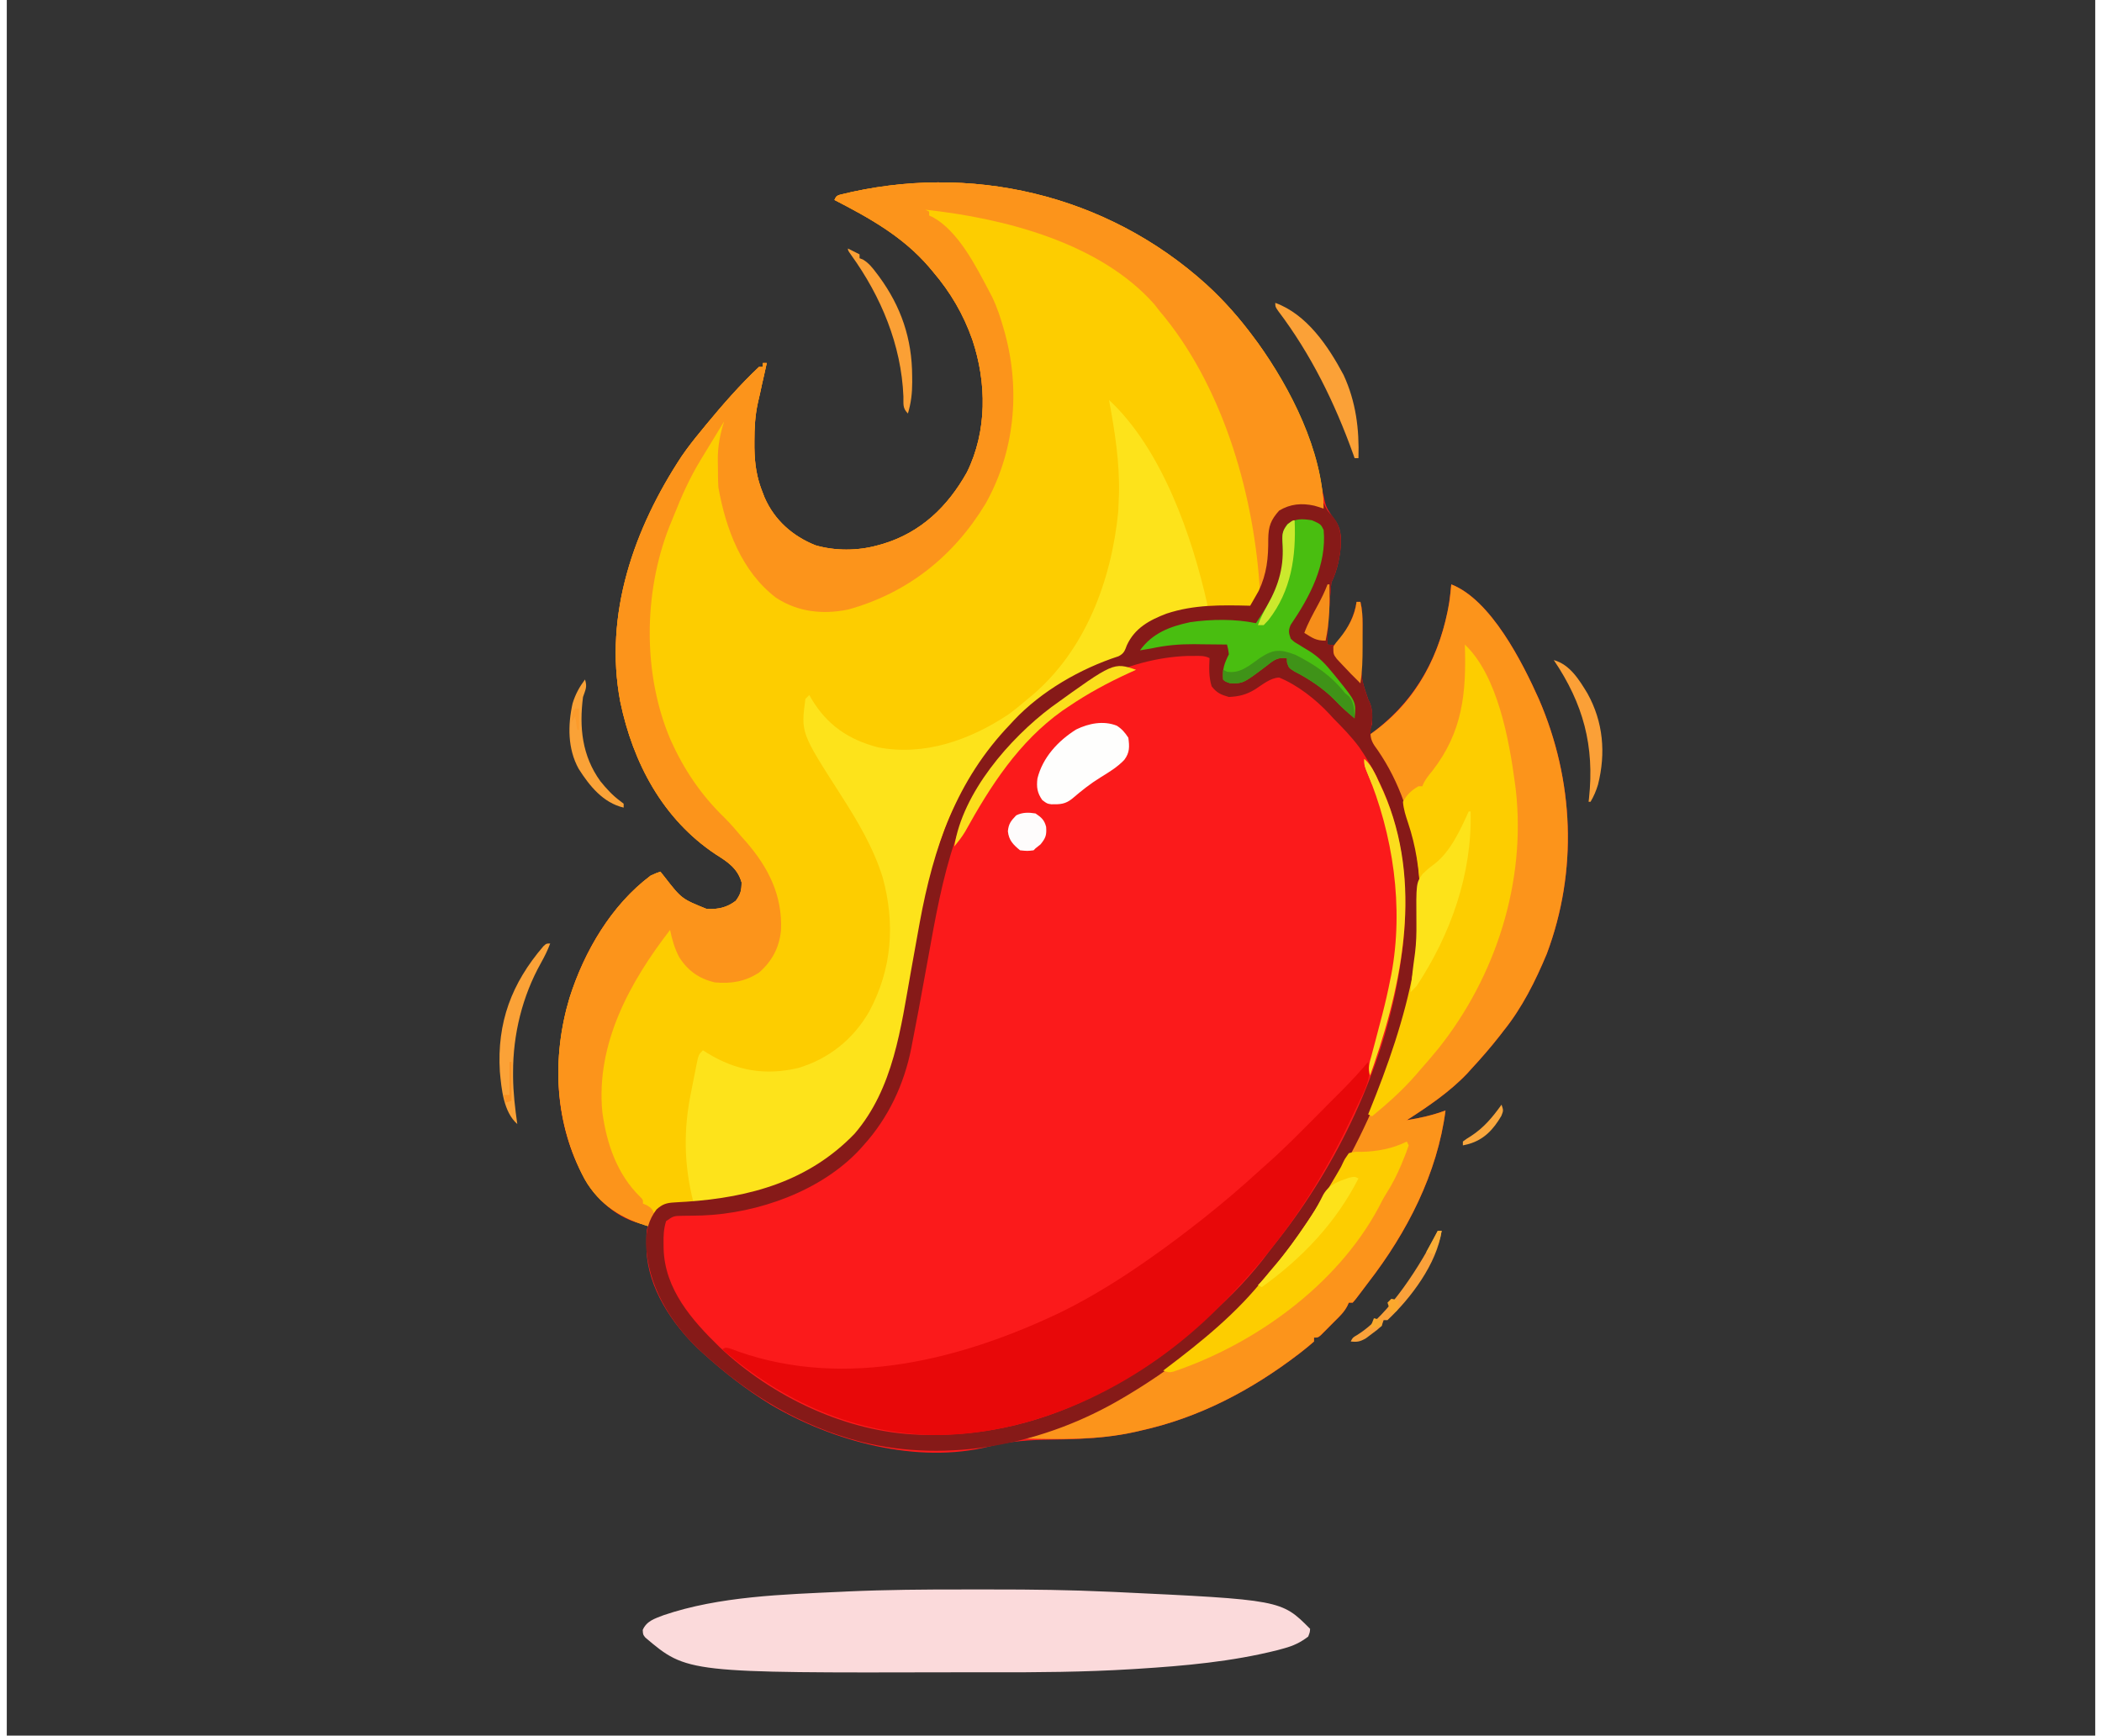 <?xml version="1.0" encoding="UTF-8"?>
<svg xmlns="http://www.w3.org/2000/svg" xmlns:xlink="http://www.w3.org/1999/xlink" width="155px" height="128px" viewBox="0 0 154 128" version="1.1">
<rect x="0" y="0" width="154" height="128" fill="#333333" stroke="none"/>
<g id="surface1">
<path style=" stroke:none;fill-rule:nonzero;fill:rgb(98.431%,10.196%,10.588%);fill-opacity:1;" d="M 88.453 20.973 C 89.773 22.18 90.91 23.473 91.973 24.914 C 92.109 25.098 92.109 25.098 92.246 25.281 C 94.664 28.648 96.195 32.422 97.078 36.461 C 97.266 37.363 97.266 37.363 97.758 38.121 C 98.277 38.711 98.391 39.27 98.387 40.031 C 98.32 41.035 98.125 42.047 97.676 42.953 C 97.645 43.223 97.621 43.492 97.602 43.766 C 97.586 43.93 97.574 44.09 97.562 44.258 C 97.551 44.43 97.539 44.602 97.523 44.777 C 97.512 44.949 97.5 45.117 97.484 45.289 C 97.43 46.043 97.383 46.781 97.391 47.535 C 97.941 47.598 97.941 47.598 98.184 47.328 C 98.82 46.438 99.387 45.496 99.531 44.387 C 99.625 44.387 99.719 44.387 99.816 44.387 C 99.98 45.031 99.965 45.656 99.953 46.316 C 99.949 46.555 99.945 46.797 99.941 47.035 C 99.938 47.41 99.93 47.785 99.922 48.16 C 99.836 49.938 99.836 49.938 100.391 51.59 C 100.719 52.164 100.703 52.754 100.672 53.406 C 100.582 53.691 100.484 53.98 100.387 54.266 C 103.672 51.941 105.527 48.777 106.301 44.832 C 106.395 44.254 106.465 43.68 106.516 43.098 C 109.445 44.238 111.766 48.855 112.977 51.562 C 115.566 57.543 115.855 64.223 113.559 70.344 C 112.723 72.352 111.734 74.332 110.367 76.027 C 110.273 76.145 110.184 76.266 110.09 76.387 C 109.41 77.258 108.691 78.082 107.941 78.891 C 107.867 78.977 107.789 79.059 107.711 79.148 C 106.418 80.516 104.809 81.602 103.238 82.613 C 104.223 82.457 105.152 82.246 106.09 81.898 C 105.492 86.547 103.246 90.895 100.414 94.562 C 100.25 94.773 100.094 94.988 99.934 95.199 C 99.438 95.859 99.438 95.859 99.246 96.07 C 99.148 96.07 99.055 96.07 98.961 96.07 C 98.922 96.156 98.883 96.238 98.844 96.328 C 98.668 96.656 98.48 96.875 98.219 97.141 C 98.133 97.227 98.043 97.316 97.953 97.406 C 97.863 97.496 97.77 97.59 97.676 97.684 C 97.586 97.773 97.492 97.867 97.398 97.965 C 97.312 98.051 97.223 98.141 97.133 98.23 C 97.012 98.352 97.012 98.352 96.891 98.473 C 96.68 98.648 96.68 98.648 96.395 98.648 C 96.395 98.742 96.395 98.836 96.395 98.934 C 96.117 99.18 95.844 99.41 95.555 99.633 C 95.465 99.703 95.375 99.773 95.285 99.844 C 91.77 102.535 87.895 104.574 83.559 105.52 C 83.379 105.562 83.379 105.562 83.195 105.605 C 81.141 106.055 79.129 106.145 77.035 106.172 C 75.461 106.191 73.984 106.281 72.453 106.676 C 67.133 108.012 60.859 106.293 56.277 103.559 C 54.504 102.465 52.871 101.199 51.332 99.793 C 51.223 99.695 51.113 99.594 51 99.492 C 49.062 97.637 47.285 94.992 47.176 92.23 C 47.156 90.715 47.156 90.715 47.34 90.344 C 47.16 90.316 46.977 90.285 46.789 90.254 C 45.152 89.883 43.723 88.676 42.812 87.293 C 40.508 83.398 40.195 78.82 41.246 74.484 C 42.223 70.738 44.34 66.926 47.484 64.574 C 47.883 64.395 47.883 64.395 48.195 64.285 C 48.297 64.414 48.395 64.539 48.5 64.668 C 49.762 66.289 49.762 66.289 51.617 67.039 C 52.445 67.07 53.086 66.945 53.758 66.434 C 54.113 65.945 54.184 65.68 54.184 65.074 C 53.891 64.035 53.141 63.551 52.277 63.008 C 48.375 60.414 46.176 56.266 45.238 51.746 C 44.02 45.301 46.25 38.98 49.766 33.648 C 50.211 33 50.688 32.391 51.191 31.785 C 51.316 31.633 51.441 31.48 51.566 31.324 C 52.789 29.844 54.07 28.375 55.469 27.059 C 55.562 27.059 55.656 27.059 55.754 27.059 C 55.754 26.965 55.754 26.871 55.754 26.773 C 55.848 26.773 55.941 26.773 56.039 26.773 C 55.98 27.027 55.98 27.027 55.926 27.289 C 55.875 27.516 55.824 27.746 55.773 27.973 C 55.746 28.086 55.723 28.195 55.695 28.309 C 55.645 28.539 55.594 28.77 55.547 29 C 55.496 29.23 55.441 29.465 55.387 29.695 C 55.176 30.645 55.129 31.566 55.129 32.535 C 55.129 32.695 55.129 32.852 55.129 33.012 C 55.148 34.219 55.293 35.242 55.754 36.367 C 55.793 36.473 55.836 36.582 55.879 36.691 C 56.613 38.367 57.953 39.543 59.629 40.215 C 61.082 40.637 62.719 40.629 64.168 40.234 C 64.305 40.195 64.441 40.16 64.582 40.121 C 67.41 39.27 69.383 37.363 70.801 34.832 C 72.297 31.797 72.266 28.223 71.203 25.059 C 70.547 23.184 69.59 21.555 68.301 20.043 C 68.203 19.926 68.102 19.805 68 19.684 C 66.082 17.453 63.605 16.07 61.031 14.746 C 61.172 14.461 61.172 14.461 61.418 14.367 C 71.004 11.969 81.09 14.316 88.453 20.973 Z M 88.453 20.973 "/>
<path style=" stroke:none;fill-rule:nonzero;fill:rgb(99.216%,80.392%,0%);fill-opacity:1;" d="M 88.453 20.973 C 89.773 22.18 90.91 23.473 91.973 24.914 C 92.109 25.098 92.109 25.098 92.246 25.281 C 94.691 28.684 97 33.234 97.105 37.512 C 96.969 37.488 96.828 37.465 96.688 37.441 C 95.664 37.301 94.867 37.273 93.93 37.746 C 93.504 38.086 93.285 38.418 93.219 38.969 C 93.203 39.34 93.195 39.715 93.191 40.09 C 93.156 41.309 93.074 42.406 92.543 43.527 C 92.469 43.691 92.469 43.691 92.391 43.863 C 92.188 44.242 92.004 44.52 91.688 44.812 C 91.121 44.961 90.59 44.906 90.012 44.859 C 87.59 44.758 85.492 45.102 83.461 46.512 C 83.09 46.855 83.008 47.09 82.848 47.562 C 82.223 48.785 80.852 49.066 79.648 49.531 C 75.277 51.312 71.906 55.324 69.887 59.48 C 69.828 59.605 69.766 59.73 69.703 59.855 C 68.664 62.082 68.137 64.457 67.68 66.855 C 67.625 67.133 67.57 67.414 67.516 67.691 C 67.234 69.129 66.969 70.57 66.711 72.016 C 66.676 72.223 66.676 72.223 66.637 72.438 C 66.52 73.098 66.406 73.758 66.293 74.422 C 66.074 75.703 65.805 76.957 65.449 78.211 C 65.398 78.391 65.398 78.391 65.348 78.578 C 64.355 81.973 62.113 84.781 59.035 86.48 C 56.559 87.812 53.918 88.512 51.117 88.691 C 50.957 88.703 50.797 88.711 50.629 88.723 C 50.312 88.742 49.996 88.758 49.68 88.77 C 48.805 88.82 48.805 88.82 48.039 89.227 C 47.762 89.641 47.605 90.004 47.484 90.488 C 45.395 89.898 43.715 88.891 42.613 86.961 C 40.391 82.816 40.164 78.062 41.496 73.594 C 42.582 70.188 44.578 66.746 47.484 64.574 C 47.883 64.395 47.883 64.395 48.195 64.285 C 48.297 64.414 48.395 64.539 48.5 64.668 C 49.762 66.289 49.762 66.289 51.617 67.039 C 52.445 67.07 53.086 66.945 53.758 66.434 C 54.113 65.945 54.184 65.68 54.184 65.074 C 53.891 64.035 53.141 63.551 52.277 63.008 C 48.375 60.414 46.176 56.266 45.238 51.746 C 44.02 45.301 46.25 38.98 49.766 33.648 C 50.211 33 50.688 32.391 51.191 31.785 C 51.316 31.633 51.441 31.48 51.566 31.324 C 52.789 29.844 54.07 28.375 55.469 27.059 C 55.562 27.059 55.656 27.059 55.754 27.059 C 55.754 26.965 55.754 26.871 55.754 26.773 C 55.848 26.773 55.941 26.773 56.039 26.773 C 55.98 27.027 55.98 27.027 55.926 27.289 C 55.875 27.516 55.824 27.746 55.773 27.973 C 55.746 28.086 55.723 28.195 55.695 28.309 C 55.645 28.539 55.594 28.77 55.547 29 C 55.496 29.23 55.441 29.465 55.387 29.695 C 55.176 30.645 55.129 31.566 55.129 32.535 C 55.129 32.695 55.129 32.852 55.129 33.012 C 55.148 34.219 55.293 35.242 55.754 36.367 C 55.793 36.473 55.836 36.582 55.879 36.691 C 56.613 38.367 57.953 39.543 59.629 40.215 C 61.082 40.637 62.719 40.629 64.168 40.234 C 64.305 40.195 64.441 40.16 64.582 40.121 C 67.41 39.27 69.383 37.363 70.801 34.832 C 72.297 31.797 72.266 28.223 71.203 25.059 C 70.547 23.184 69.59 21.555 68.301 20.043 C 68.203 19.926 68.102 19.805 68 19.684 C 66.082 17.453 63.605 16.07 61.031 14.746 C 61.172 14.461 61.172 14.461 61.418 14.367 C 71.004 11.969 81.09 14.316 88.453 20.973 Z M 88.453 20.973 "/>
<path style=" stroke:none;fill-rule:nonzero;fill:rgb(98.824%,58.039%,10.588%);fill-opacity:1;" d="M 88.453 20.973 C 89.773 22.18 90.91 23.473 91.973 24.914 C 92.109 25.098 92.109 25.098 92.246 25.281 C 94.691 28.684 97 33.234 97.105 37.512 C 96.969 37.488 96.828 37.465 96.688 37.441 C 95.664 37.301 94.867 37.273 93.93 37.746 C 93.504 38.086 93.285 38.418 93.219 38.969 C 93.203 39.34 93.195 39.715 93.191 40.09 C 93.164 41.332 93.004 42.363 92.543 43.527 C 92.496 43.527 92.449 43.527 92.398 43.527 C 92.383 43.27 92.383 43.27 92.367 43.008 C 91.859 36.051 89.551 28.277 84.984 22.91 C 84.863 22.754 84.742 22.598 84.621 22.441 C 80.602 17.891 73.508 16.086 67.73 15.465 C 67.871 15.535 67.871 15.535 68.016 15.605 C 68.016 15.699 68.016 15.797 68.016 15.895 C 68.098 15.93 68.18 15.965 68.266 16.004 C 70.168 17.047 71.453 19.613 72.438 21.477 C 72.504 21.605 72.57 21.73 72.641 21.863 C 73.031 22.66 73.293 23.48 73.535 24.332 C 73.562 24.434 73.59 24.535 73.621 24.641 C 74.746 28.836 74.312 33.34 72.18 37.137 C 69.832 41.027 66.414 43.746 62.027 44.957 C 60.152 45.332 58.328 45.141 56.707 44.07 C 54.184 42.137 53.012 38.992 52.473 35.938 C 52.441 35.406 52.441 34.875 52.438 34.344 C 52.434 34.203 52.434 34.062 52.43 33.918 C 52.426 32.906 52.59 32.031 52.902 31.07 C 52.445 31.816 51.988 32.562 51.535 33.312 C 51.414 33.516 51.289 33.719 51.164 33.922 C 50.359 35.246 49.746 36.617 49.176 38.059 C 49.07 38.328 48.957 38.598 48.848 38.863 C 46.941 43.734 46.887 49.758 48.953 54.578 C 49.922 56.738 51.191 58.625 52.891 60.273 C 53.352 60.727 53.766 61.215 54.184 61.711 C 54.301 61.84 54.414 61.973 54.535 62.105 C 56.176 64 57.207 66.062 57.09 68.617 C 56.961 69.895 56.43 70.887 55.469 71.73 C 54.43 72.402 53.41 72.562 52.188 72.449 C 51.043 72.172 50.219 71.59 49.586 70.594 C 49.242 69.945 49.062 69.297 48.91 68.582 C 45.934 72.438 43.426 76.992 43.918 82.039 C 44.242 84.383 45.008 86.621 46.738 88.301 C 46.914 88.484 46.914 88.484 46.914 88.77 C 47 88.805 47.09 88.84 47.18 88.879 C 47.551 89.094 47.652 89.215 47.77 89.629 C 47.68 89.918 47.586 90.203 47.484 90.488 C 45.395 89.898 43.715 88.891 42.613 86.961 C 40.391 82.816 40.164 78.062 41.496 73.594 C 42.582 70.188 44.578 66.746 47.484 64.574 C 47.883 64.395 47.883 64.395 48.195 64.285 C 48.297 64.414 48.395 64.539 48.5 64.668 C 49.762 66.289 49.762 66.289 51.617 67.039 C 52.445 67.07 53.086 66.945 53.758 66.434 C 54.113 65.945 54.184 65.68 54.184 65.074 C 53.891 64.035 53.141 63.551 52.277 63.008 C 48.375 60.414 46.176 56.266 45.238 51.746 C 44.02 45.301 46.25 38.98 49.766 33.648 C 50.211 33 50.688 32.391 51.191 31.785 C 51.316 31.633 51.441 31.48 51.566 31.324 C 52.789 29.844 54.07 28.375 55.469 27.059 C 55.562 27.059 55.656 27.059 55.754 27.059 C 55.754 26.965 55.754 26.871 55.754 26.773 C 55.848 26.773 55.941 26.773 56.039 26.773 C 55.98 27.027 55.98 27.027 55.926 27.289 C 55.875 27.516 55.824 27.746 55.773 27.973 C 55.746 28.086 55.723 28.195 55.695 28.309 C 55.645 28.539 55.594 28.77 55.547 29 C 55.496 29.23 55.441 29.465 55.387 29.695 C 55.176 30.645 55.129 31.566 55.129 32.535 C 55.129 32.695 55.129 32.852 55.129 33.012 C 55.148 34.219 55.293 35.242 55.754 36.367 C 55.793 36.473 55.836 36.582 55.879 36.691 C 56.613 38.367 57.953 39.543 59.629 40.215 C 61.082 40.637 62.719 40.629 64.168 40.234 C 64.305 40.195 64.441 40.16 64.582 40.121 C 67.41 39.27 69.383 37.363 70.801 34.832 C 72.297 31.797 72.266 28.223 71.203 25.059 C 70.547 23.184 69.59 21.555 68.301 20.043 C 68.203 19.926 68.102 19.805 68 19.684 C 66.082 17.453 63.605 16.07 61.031 14.746 C 61.172 14.461 61.172 14.461 61.418 14.367 C 71.004 11.969 81.09 14.316 88.453 20.973 Z M 88.453 20.973 "/>
<path style=" stroke:none;fill-rule:nonzero;fill:rgb(98.824%,58.039%,10.588%);fill-opacity:1;" d="M 106.516 43.098 C 109.445 44.238 111.766 48.855 112.977 51.562 C 115.566 57.543 115.855 64.223 113.559 70.344 C 112.723 72.352 111.734 74.332 110.367 76.027 C 110.273 76.145 110.184 76.266 110.09 76.387 C 109.41 77.258 108.691 78.082 107.941 78.891 C 107.828 79.02 107.828 79.02 107.711 79.148 C 106.418 80.516 104.809 81.602 103.238 82.613 C 104.223 82.457 105.152 82.246 106.09 81.898 C 105.492 86.547 103.246 90.895 100.414 94.562 C 100.25 94.773 100.094 94.988 99.934 95.199 C 99.438 95.859 99.438 95.859 99.246 96.07 C 99.148 96.07 99.055 96.07 98.961 96.07 C 98.922 96.156 98.883 96.238 98.844 96.328 C 98.668 96.656 98.48 96.875 98.219 97.141 C 98.133 97.227 98.043 97.316 97.953 97.406 C 97.863 97.496 97.77 97.59 97.676 97.684 C 97.586 97.773 97.492 97.867 97.398 97.965 C 97.312 98.051 97.223 98.141 97.133 98.23 C 97.051 98.312 96.973 98.391 96.891 98.473 C 96.68 98.648 96.68 98.648 96.395 98.648 C 96.395 98.742 96.395 98.836 96.395 98.934 C 96.117 99.18 95.844 99.41 95.555 99.633 C 95.422 99.738 95.422 99.738 95.285 99.844 C 91.77 102.539 87.898 104.57 83.559 105.52 C 83.375 105.562 83.375 105.562 83.191 105.605 C 80.477 106.215 77.766 106.152 75.004 106.094 C 75.375 105.848 75.605 105.734 76.02 105.609 C 79.844 104.41 83.199 102.613 86.41 100.223 C 86.5 100.16 86.586 100.094 86.676 100.027 C 88.055 98.992 89.309 97.844 90.547 96.645 C 90.73 96.469 90.73 96.469 90.922 96.285 C 91.598 95.625 92.199 94.926 92.785 94.188 C 92.996 93.926 93.215 93.664 93.434 93.41 C 97.109 89.164 99.891 83.855 101.812 78.605 C 101.855 78.488 101.895 78.375 101.941 78.258 C 103.832 73.098 104.895 66.711 103.523 61.281 C 103.496 61.184 103.473 61.086 103.449 60.984 C 102.836 58.656 101.793 56.586 100.527 54.551 C 100.48 54.457 100.434 54.363 100.387 54.266 C 100.5 54.184 100.617 54.102 100.734 54.016 C 103.969 51.668 105.719 48.301 106.375 44.387 C 106.434 43.953 106.48 43.527 106.516 43.098 Z M 106.516 43.098 "/>
<path style=" stroke:none;fill-rule:nonzero;fill:rgb(99.216%,89.02%,10.588%);fill-opacity:1;" d="M 81.277 29.496 C 85.199 33.145 87.426 39.59 88.551 44.672 C 88.469 44.688 88.387 44.707 88.301 44.723 C 85.508 45.301 85.508 45.301 83.133 46.82 C 83.027 47.062 82.934 47.312 82.848 47.562 C 82.223 48.785 80.852 49.066 79.648 49.531 C 75.277 51.312 71.906 55.324 69.887 59.48 C 69.797 59.668 69.797 59.668 69.703 59.855 C 68.664 62.082 68.137 64.457 67.68 66.855 C 67.625 67.133 67.57 67.414 67.516 67.691 C 67.234 69.129 66.969 70.57 66.711 72.016 C 66.676 72.223 66.676 72.223 66.637 72.438 C 66.52 73.098 66.406 73.758 66.293 74.422 C 66.074 75.703 65.805 76.957 65.449 78.211 C 65.398 78.391 65.398 78.391 65.348 78.578 C 64.355 81.973 62.113 84.781 59.035 86.48 C 56.484 87.855 53.535 88.77 50.621 88.625 C 49.93 85.879 49.891 83.305 50.461 80.539 C 50.531 80.191 50.602 79.84 50.668 79.492 C 50.711 79.266 50.758 79.043 50.801 78.82 C 50.824 78.715 50.844 78.613 50.863 78.504 C 51.016 77.777 51.016 77.777 51.332 77.457 C 51.441 77.527 51.547 77.594 51.656 77.664 C 53.805 78.973 55.914 79.34 58.371 78.762 C 60.621 78.086 62.426 76.641 63.598 74.594 C 65.281 71.461 65.52 68.125 64.59 64.715 C 63.891 62.477 62.715 60.52 61.457 58.559 C 58.555 54.031 58.555 54.031 58.891 51.543 C 58.984 51.449 59.078 51.355 59.176 51.258 C 59.266 51.41 59.266 51.41 59.355 51.566 C 60.5 53.477 62.074 54.547 64.23 55.113 C 67.656 55.777 71.02 54.578 73.863 52.688 C 74.355 52.328 74.824 51.941 75.289 51.543 C 75.461 51.402 75.461 51.402 75.641 51.254 C 79.562 47.906 81.461 42.766 81.957 37.746 C 81.969 37.477 81.98 37.207 81.992 36.941 C 82 36.777 82.004 36.617 82.012 36.449 C 82.07 34.121 81.703 31.777 81.277 29.496 Z M 81.277 29.496 "/>
<path style=" stroke:none;fill-rule:nonzero;fill:rgb(52.549%,10.196%,9.412%);fill-opacity:1;" d="M 97.105 37.082 C 97.137 37.16 97.172 37.238 97.203 37.316 C 97.391 37.684 97.391 37.684 97.746 38.051 C 98.352 38.77 98.422 39.523 98.363 40.43 C 98.262 41.297 98.066 42.168 97.676 42.953 C 97.645 43.223 97.621 43.492 97.602 43.766 C 97.586 43.93 97.574 44.09 97.562 44.258 C 97.551 44.43 97.539 44.602 97.523 44.777 C 97.512 44.949 97.5 45.117 97.484 45.289 C 97.43 46.043 97.383 46.781 97.391 47.535 C 97.941 47.598 97.941 47.598 98.184 47.328 C 98.82 46.438 99.387 45.496 99.531 44.387 C 99.625 44.387 99.719 44.387 99.816 44.387 C 99.98 45.031 99.965 45.656 99.953 46.316 C 99.949 46.555 99.945 46.797 99.941 47.035 C 99.938 47.41 99.93 47.785 99.922 48.16 C 99.836 49.938 99.836 49.938 100.391 51.59 C 100.793 52.293 100.738 53.113 100.562 53.883 C 100.52 54.531 100.727 54.836 101.098 55.336 C 104.305 60 104.711 66.207 103.812 71.672 C 102.434 79.176 99.109 86.363 94.395 92.348 C 94.297 92.477 94.199 92.605 94.098 92.734 C 93.82 93.09 93.539 93.434 93.254 93.781 C 93.195 93.852 93.137 93.926 93.078 94 C 91.465 95.965 89.711 97.812 87.695 99.363 C 87.516 99.508 87.336 99.652 87.156 99.797 C 85.688 100.957 84.164 101.988 82.562 102.945 C 82.473 102.996 82.383 103.051 82.289 103.105 C 76.547 106.512 69.492 107.953 62.973 106.328 C 58.527 105.164 54.719 102.891 51.332 99.793 C 51.223 99.695 51.113 99.594 51 99.492 C 48.848 97.434 47.246 94.73 47.137 91.715 C 47.148 90.742 47.32 89.98 47.91 89.199 C 48.348 88.805 48.645 88.711 49.227 88.68 C 49.371 88.672 49.52 88.66 49.668 88.652 C 49.902 88.641 49.902 88.641 50.141 88.625 C 54.832 88.305 59.141 87.109 62.512 83.617 C 65.395 80.266 65.926 75.797 66.68 71.59 C 66.867 70.527 67.062 69.461 67.254 68.398 C 67.277 68.285 67.297 68.172 67.316 68.055 C 68.34 62.477 70.016 57.559 74.004 53.406 C 74.09 53.312 74.176 53.223 74.262 53.125 C 76.289 50.969 79.176 49.309 81.973 48.402 C 82.379 48.199 82.438 48 82.598 47.578 C 83.184 46.316 84.258 45.734 85.52 45.254 C 87.566 44.578 89.555 44.621 91.688 44.672 C 91.75 44.562 91.809 44.457 91.875 44.348 C 92.02 44.09 92.168 43.836 92.312 43.582 C 92.918 42.305 93.031 41.141 93.02 39.746 C 93.035 38.816 93.203 38.352 93.824 37.656 C 94.652 37.16 95.48 37.09 96.41 37.293 C 96.645 37.355 96.875 37.434 97.105 37.512 C 97.105 37.371 97.105 37.23 97.105 37.082 Z M 74.859 54.121 C 74.695 54.27 74.695 54.27 74.531 54.422 C 70.047 58.617 68.973 64.906 67.938 70.656 C 67.176 74.836 67.176 74.836 66.781 76.859 C 66.754 77.004 66.727 77.145 66.699 77.293 C 66.168 79.973 65.004 82.449 63.168 84.473 C 63.082 84.574 62.992 84.672 62.902 84.773 C 60.055 87.84 55.395 89.484 51.281 89.641 C 51.164 89.645 51.051 89.645 50.93 89.648 C 50.754 89.652 50.754 89.652 50.574 89.656 C 50.336 89.66 50.094 89.664 49.855 89.664 C 49.164 89.676 49.164 89.676 48.617 90.059 C 48.438 90.629 48.418 91.137 48.43 91.73 C 48.43 91.848 48.43 91.961 48.434 92.082 C 48.512 95.078 50.512 97.355 52.562 99.348 C 56.449 103.023 61.93 105.637 67.305 105.809 C 67.395 105.809 67.484 105.812 67.574 105.816 C 72.191 105.945 76.672 104.844 80.742 102.648 C 80.98 102.52 81.227 102.395 81.469 102.27 C 83.734 101.09 85.887 99.578 87.758 97.836 C 88.055 97.566 88.355 97.301 88.66 97.035 C 90.285 95.609 91.777 94.062 93.062 92.32 C 93.27 92.047 93.484 91.773 93.699 91.504 C 98.125 85.895 101.496 78.82 102.668 71.73 C 102.688 71.594 102.711 71.461 102.734 71.32 C 103.648 65.629 103.059 59.93 99.73 55.109 C 99.16 54.336 98.492 53.656 97.82 52.977 C 97.723 52.871 97.625 52.766 97.527 52.656 C 96.531 51.586 95.184 50.523 93.824 49.969 C 93.176 49.988 92.578 50.504 92.043 50.844 C 91.395 51.234 90.879 51.363 90.117 51.402 C 89.527 51.234 89.223 51.102 88.844 50.613 C 88.633 49.918 88.656 49.258 88.691 48.535 C 88.301 48.34 87.98 48.375 87.543 48.375 C 87.387 48.375 87.234 48.375 87.074 48.375 C 82.434 48.543 78.133 50.957 74.859 54.121 Z M 74.859 54.121 "/>
<path style=" stroke:none;fill-rule:nonzero;fill:rgb(90.98%,3.137%,3.529%);fill-opacity:1;" d="M 100.387 78.316 C 100.73 79.461 100.004 80.641 99.531 81.656 C 99.426 81.883 99.426 81.883 99.316 82.113 C 97.66 85.664 95.711 89.008 93.254 92.062 C 93.137 92.211 93.02 92.363 92.898 92.512 C 91.848 93.824 90.723 95.047 89.539 96.242 C 89.445 96.336 89.352 96.434 89.254 96.531 C 83.887 101.902 76.316 105.766 68.648 105.836 C 62.645 105.816 57.266 103.402 52.758 99.508 C 53.043 99.363 53.043 99.363 53.441 99.488 C 53.609 99.551 53.777 99.613 53.953 99.68 C 61.902 102.469 70.531 100.246 77.867 96.707 C 80.059 95.617 82.129 94.324 84.129 92.922 C 84.219 92.859 84.309 92.797 84.402 92.73 C 85.625 91.875 86.809 90.98 87.98 90.059 C 88.102 89.961 88.223 89.867 88.348 89.77 C 89.711 88.684 91.043 87.555 92.328 86.375 C 92.539 86.18 92.754 85.988 92.969 85.801 C 94.172 84.742 95.289 83.598 96.418 82.465 C 96.777 82.102 97.133 81.742 97.492 81.383 C 97.723 81.152 97.953 80.922 98.188 80.688 C 98.293 80.582 98.398 80.477 98.508 80.367 C 99.16 79.707 99.785 79.027 100.387 78.316 Z M 100.387 78.316 "/>
<path style=" stroke:none;fill-rule:nonzero;fill:rgb(98.431%,85.49%,85.882%);fill-opacity:1;" d="M 70.609 117.223 C 71.301 117.227 71.992 117.227 72.68 117.223 C 75.555 117.219 78.422 117.258 81.293 117.391 C 81.477 117.398 81.477 117.398 81.664 117.406 C 93.98 117.988 93.98 117.988 96.105 120.125 C 96.09 120.375 96.09 120.375 95.965 120.699 C 95.395 121.133 94.875 121.379 94.184 121.566 C 94.027 121.609 93.875 121.652 93.715 121.695 C 90.336 122.547 86.875 122.855 83.406 123.074 C 83.258 123.086 83.109 123.094 82.957 123.102 C 79.461 123.316 75.969 123.34 72.469 123.332 C 71.602 123.328 70.734 123.332 69.867 123.332 C 50.168 123.379 50.168 123.379 47.09 120.773 C 46.914 120.555 46.914 120.555 46.895 120.207 C 47.184 119.543 47.785 119.371 48.418 119.125 C 52.535 117.719 57.277 117.59 61.59 117.391 C 61.719 117.383 61.848 117.379 61.98 117.371 C 64.855 117.242 67.73 117.219 70.609 117.223 Z M 70.609 117.223 "/>
<path style=" stroke:none;fill-rule:nonzero;fill:rgb(99.216%,80.392%,0%);fill-opacity:1;" d="M 107.516 47.535 C 109.961 49.855 110.797 54.648 111.223 57.844 C 111.242 57.984 111.258 58.125 111.277 58.27 C 112.031 65.055 109.805 71.988 105.598 77.289 C 105.156 77.836 104.699 78.363 104.234 78.891 C 104.125 79.02 104.016 79.145 103.902 79.277 C 102.922 80.402 101.824 81.383 100.672 82.328 C 100.578 82.281 100.48 82.23 100.387 82.184 C 100.426 82.09 100.461 81.992 100.504 81.895 C 103.082 75.551 105.629 67.523 103.328 60.68 C 103.156 60.164 102.996 59.68 102.953 59.133 C 103.234 58.605 103.582 58.285 104.094 57.988 C 104.188 57.988 104.281 57.988 104.379 57.988 C 104.414 57.902 104.453 57.82 104.492 57.734 C 104.668 57.402 104.867 57.152 105.109 56.867 C 107.355 53.984 107.637 51.105 107.516 47.535 Z M 107.516 47.535 "/>
<path style=" stroke:none;fill-rule:nonzero;fill:rgb(99.216%,80.392%,0%);fill-opacity:1;" d="M 103.238 84.188 C 103.309 84.328 103.309 84.328 103.379 84.473 C 103.246 84.867 103.102 85.238 102.941 85.621 C 102.898 85.73 102.852 85.84 102.805 85.953 C 102.496 86.676 102.156 87.348 101.734 88.008 C 101.512 88.363 101.324 88.727 101.133 89.102 C 98.059 94.797 92.031 99.133 86.016 101.16 C 85.699 101.227 85.699 101.227 85.27 101.082 C 85.332 101.035 85.395 100.988 85.461 100.938 C 88.133 98.922 90.738 96.812 92.816 94.156 C 93.016 93.906 93.223 93.656 93.434 93.414 C 95.215 91.355 96.66 89.008 98.035 86.664 C 98.094 86.559 98.156 86.457 98.219 86.348 C 98.391 86.055 98.391 86.055 98.531 85.75 C 98.664 85.473 98.664 85.473 98.961 85.047 C 99.383 84.938 99.383 84.938 99.867 84.949 C 101.031 84.926 102.184 84.719 103.238 84.188 Z M 103.238 84.188 "/>
<path style=" stroke:none;fill-rule:nonzero;fill:rgb(28.627%,74.51%,6.275%);fill-opacity:1;" d="M 96.25 38.371 C 96.895 38.66 96.895 38.66 97.105 39.086 C 97.34 41.652 96.082 44.02 94.672 46.086 C 94.492 46.492 94.527 46.691 94.68 47.105 C 94.945 47.355 94.945 47.355 95.277 47.543 C 95.395 47.617 95.512 47.688 95.633 47.766 C 95.742 47.832 95.852 47.895 95.965 47.965 C 96.742 48.434 97.254 48.984 97.82 49.684 C 97.906 49.789 97.992 49.895 98.082 50.004 C 99.508 51.77 99.508 51.77 99.387 52.977 C 98.879 52.551 98.395 52.129 97.941 51.641 C 97.098 50.777 96.008 50.055 94.93 49.504 C 94.539 49.254 94.539 49.254 94.406 48.859 C 94.402 48.754 94.398 48.645 94.395 48.535 C 93.734 48.465 93.457 48.652 92.945 49.066 C 91.168 50.414 91.168 50.414 90.18 50.379 C 89.832 50.254 89.832 50.254 89.691 50.113 C 89.629 49.34 89.781 48.93 90.117 48.25 C 90.066 47.875 90.066 47.875 89.977 47.535 C 89.344 47.527 88.711 47.52 88.078 47.516 C 87.898 47.516 87.723 47.512 87.539 47.508 C 86.461 47.504 85.469 47.59 84.414 47.82 C 84.129 47.871 83.844 47.918 83.559 47.965 C 84.48 46.691 85.75 46.211 87.254 45.887 C 88.789 45.66 90.594 45.637 92.113 45.961 C 93.141 44.426 94.148 42.828 94.102 40.926 C 94.102 40.816 94.098 40.711 94.094 40.598 C 94.09 40.383 94.078 40.168 94.062 39.949 C 94.043 39.383 94.086 39.121 94.426 38.66 C 95.031 38.219 95.527 38.258 96.25 38.371 Z M 96.25 38.371 "/>
<path style=" stroke:none;fill-rule:nonzero;fill:rgb(99.608%,99.608%,99.216%);fill-opacity:1;" d="M 81.852 53.52 C 82.238 53.766 82.449 54.023 82.703 54.406 C 82.793 55.066 82.809 55.504 82.402 56.043 C 81.887 56.582 81.262 56.957 80.633 57.344 C 79.895 57.801 79.246 58.316 78.586 58.883 C 78.066 59.312 77.684 59.324 77.027 59.316 C 76.715 59.273 76.715 59.273 76.359 59.008 C 75.984 58.473 75.922 58.055 76 57.414 C 76.383 55.863 77.527 54.629 78.859 53.797 C 79.781 53.348 80.867 53.129 81.852 53.52 Z M 81.852 53.52 "/>
<path style=" stroke:none;fill-rule:nonzero;fill:rgb(99.216%,89.02%,10.196%);fill-opacity:1;" d="M 107.801 59.848 C 107.848 59.848 107.895 59.848 107.941 59.848 C 108.066 64.445 106.473 68.922 103.949 72.734 C 103.809 72.879 103.668 73.023 103.523 73.164 C 103.578 72.469 103.641 71.777 103.734 71.086 C 103.758 70.906 103.781 70.723 103.809 70.531 C 103.82 70.434 103.836 70.336 103.848 70.234 C 103.934 69.527 103.953 68.84 103.945 68.129 C 103.922 65.121 103.922 65.121 104.406 64.449 C 104.805 64.07 104.805 64.07 105.234 63.75 C 106.461 62.824 107.176 61.215 107.801 59.848 Z M 107.801 59.848 "/>
<path style=" stroke:none;fill-rule:nonzero;fill:rgb(98.431%,63.137%,21.569%);fill-opacity:1;" d="M 93.539 22.336 C 95.875 23.188 97.449 25.539 98.574 27.652 C 99.484 29.621 99.738 31.637 99.672 33.789 C 99.578 33.789 99.484 33.789 99.387 33.789 C 99.355 33.695 99.32 33.605 99.289 33.508 C 97.926 29.711 96.184 26.148 93.746 22.926 C 93.539 22.621 93.539 22.621 93.539 22.336 Z M 93.539 22.336 "/>
<path style=" stroke:none;fill-rule:nonzero;fill:rgb(98.431%,86.667%,11.373%);fill-opacity:1;" d="M 100.102 55.98 C 100.578 56.379 100.812 56.914 101.082 57.457 C 101.129 57.559 101.18 57.66 101.23 57.766 C 104.434 64.398 103.109 71.812 100.816 78.496 C 100.719 78.77 100.625 79.047 100.527 79.32 C 100.344 78.77 100.484 78.395 100.633 77.852 C 100.66 77.75 100.688 77.648 100.715 77.539 C 100.773 77.32 100.832 77.102 100.891 76.879 C 101.043 76.309 101.191 75.738 101.34 75.164 C 101.371 75.055 101.398 74.941 101.43 74.824 C 101.652 73.961 101.852 73.094 102.023 72.215 C 102.047 72.109 102.066 72.004 102.09 71.895 C 103.027 66.91 102.234 61.543 100.289 56.898 C 100.102 56.41 100.102 56.41 100.102 55.98 Z M 100.102 55.98 "/>
<path style=" stroke:none;fill-rule:nonzero;fill:rgb(98.431%,63.529%,21.569%);fill-opacity:1;" d="M 40.07 69.582 C 39.883 70.09 39.652 70.547 39.391 71.016 C 38.016 73.473 37.328 76.277 37.332 79.098 C 37.332 79.207 37.332 79.316 37.332 79.43 C 37.344 80.598 37.48 81.742 37.645 82.898 C 36.629 82.012 36.477 80.305 36.359 79.035 C 36.137 75.41 37.227 72.512 39.57 69.785 C 39.785 69.582 39.785 69.582 40.07 69.582 Z M 40.07 69.582 "/>
<path style=" stroke:none;fill-rule:nonzero;fill:rgb(99.216%,88.627%,10.196%);fill-opacity:1;" d="M 99.672 86.91 C 98.004 90.188 95.508 92.801 92.543 94.926 C 92.449 94.879 92.355 94.832 92.258 94.781 C 92.332 94.707 92.402 94.629 92.477 94.551 C 93.797 93.121 94.938 91.551 96.02 89.934 C 96.078 89.844 96.137 89.754 96.199 89.664 C 96.531 89.16 96.809 88.648 97.078 88.105 C 97.52 87.34 98.176 87.133 98.984 86.855 C 99.387 86.766 99.387 86.766 99.672 86.91 Z M 99.672 86.91 "/>
<path style=" stroke:none;fill-rule:nonzero;fill:rgb(98.431%,62.745%,20.784%);fill-opacity:1;" d="M 62.027 18.328 C 62.312 18.469 62.598 18.613 62.883 18.758 C 62.883 18.852 62.883 18.945 62.883 19.043 C 62.965 19.074 63.043 19.102 63.125 19.137 C 63.562 19.395 63.832 19.742 64.133 20.145 C 64.191 20.227 64.254 20.309 64.32 20.391 C 65.949 22.617 66.758 24.984 66.762 27.758 C 66.762 27.895 66.762 28.031 66.766 28.172 C 66.766 29 66.684 29.703 66.449 30.496 C 66.043 30.09 66.129 29.812 66.117 29.242 C 65.961 25.438 64.465 21.859 62.262 18.805 C 62.027 18.469 62.027 18.469 62.027 18.328 Z M 62.027 18.328 "/>
<path style=" stroke:none;fill-rule:nonzero;fill:rgb(98.431%,87.059%,10.98%);fill-opacity:1;" d="M 83.273 49.395 C 83.105 49.473 82.938 49.547 82.762 49.629 C 81.191 50.348 79.715 51.145 78.285 52.117 C 78.137 52.215 77.988 52.316 77.836 52.418 C 74.621 54.711 72.543 57.945 70.656 61.355 C 70.422 61.738 70.156 62.078 69.871 62.426 C 70.477 58.453 73.953 54.457 77.035 52.145 C 81.613 48.84 81.613 48.84 83.273 49.395 Z M 83.273 49.395 "/>
<path style=" stroke:none;fill-rule:nonzero;fill:rgb(24.706%,57.647%,9.412%);fill-opacity:1;" d="M 95.031 48.297 C 96.457 49.016 97.676 49.836 98.676 51.113 C 98.828 51.238 98.828 51.238 98.984 51.363 C 99.375 51.852 99.359 52.367 99.387 52.977 C 98.879 52.551 98.395 52.129 97.941 51.641 C 97.098 50.777 96.008 50.055 94.93 49.504 C 94.539 49.254 94.539 49.254 94.406 48.859 C 94.402 48.754 94.398 48.645 94.395 48.535 C 93.734 48.465 93.457 48.652 92.945 49.066 C 91.168 50.414 91.168 50.414 90.18 50.379 C 89.832 50.254 89.832 50.254 89.691 50.113 C 89.684 49.875 89.684 49.633 89.691 49.395 C 89.832 49.469 89.832 49.469 89.977 49.539 C 90.977 49.699 91.648 49.055 92.426 48.512 C 93.41 47.863 93.922 47.871 95.031 48.297 Z M 95.031 48.297 "/>
<path style=" stroke:none;fill-rule:nonzero;fill:rgb(98.431%,62.745%,21.569%);fill-opacity:1;" d="M 114.074 48.68 C 115.266 49.008 115.953 50.141 116.559 51.141 C 117.727 53.246 117.922 55.543 117.336 57.867 C 117.195 58.328 117.031 58.719 116.785 59.133 C 116.734 59.133 116.688 59.133 116.641 59.133 C 116.652 59.047 116.66 58.961 116.672 58.871 C 117.086 55 116.246 51.898 114.074 48.68 Z M 114.074 48.68 "/>
<path style=" stroke:none;fill-rule:nonzero;fill:rgb(97.255%,57.255%,10.98%);fill-opacity:1;" d="M 99.531 44.387 C 99.625 44.387 99.719 44.387 99.816 44.387 C 99.945 44.945 99.977 45.465 99.977 46.039 C 99.977 46.309 99.977 46.309 99.977 46.582 C 99.977 46.77 99.977 46.957 99.977 47.148 C 99.977 47.426 99.977 47.426 99.977 47.711 C 99.977 48.621 99.957 49.5 99.816 50.398 C 99.336 49.93 98.871 49.449 98.414 48.957 C 98.305 48.836 98.191 48.719 98.074 48.594 C 97.82 48.25 97.82 48.25 97.82 47.68 C 98.016 47.387 98.016 47.387 98.281 47.078 C 98.93 46.281 99.398 45.418 99.531 44.387 Z M 99.531 44.387 "/>
<path style=" stroke:none;fill-rule:nonzero;fill:rgb(98.039%,63.529%,21.569%);fill-opacity:1;" d="M 42.637 50.113 C 42.816 50.664 42.676 50.855 42.492 51.402 C 42.203 53.629 42.418 55.75 43.777 57.621 C 44.219 58.168 44.68 58.672 45.246 59.086 C 45.324 59.148 45.406 59.211 45.488 59.273 C 45.488 59.371 45.488 59.465 45.488 59.562 C 43.977 59.211 42.969 57.961 42.172 56.703 C 41.355 55.23 41.363 53.488 41.723 51.875 C 41.926 51.207 42.219 50.672 42.637 50.113 Z M 42.637 50.113 "/>
<path style=" stroke:none;fill-rule:nonzero;fill:rgb(98.039%,63.137%,22.745%);fill-opacity:1;" d="M 105.52 90.773 C 105.613 90.773 105.707 90.773 105.805 90.773 C 105.465 93.18 103.539 95.738 101.812 97.359 C 101.719 97.359 101.621 97.359 101.527 97.359 C 101.48 97.5 101.434 97.645 101.383 97.789 C 101.051 98.082 101.051 98.082 100.633 98.391 C 100.43 98.543 100.43 98.543 100.223 98.699 C 99.797 98.945 99.582 98.988 99.102 98.934 C 99.246 98.648 99.246 98.648 99.566 98.461 C 101.949 96.988 104.301 93.219 105.52 90.773 Z M 105.52 90.773 "/>
<path style=" stroke:none;fill-rule:nonzero;fill:rgb(99.608%,98.824%,98.824%);fill-opacity:1;" d="M 75.859 59.992 C 76.285 60.277 76.516 60.477 76.641 60.984 C 76.684 61.582 76.617 61.797 76.227 62.273 C 76.043 62.418 76.043 62.418 75.859 62.566 C 75.812 62.617 75.766 62.664 75.715 62.711 C 75.254 62.766 75.254 62.766 74.719 62.711 C 74.203 62.285 73.895 61.977 73.82 61.305 C 73.875 60.746 74.047 60.535 74.434 60.133 C 74.895 59.902 75.359 59.91 75.859 59.992 Z M 75.859 59.992 "/>
<path style=" stroke:none;fill-rule:nonzero;fill:rgb(79.608%,91.373%,17.647%);fill-opacity:1;" d="M 94.965 38.371 C 95.078 41.035 94.723 43.562 93.035 45.73 C 92.922 45.852 92.805 45.977 92.684 46.102 C 92.543 46.102 92.402 46.102 92.258 46.102 C 92.445 45.59 92.684 45.125 92.953 44.648 C 93.824 43.09 94.199 41.723 94.07 39.93 C 94.043 39.34 94.082 39.121 94.461 38.656 C 94.824 38.371 94.824 38.371 94.965 38.371 Z M 94.965 38.371 "/>
<path style=" stroke:none;fill-rule:nonzero;fill:rgb(96.471%,55.686%,10.196%);fill-opacity:1;" d="M 97.391 43.098 C 97.438 43.098 97.484 43.098 97.535 43.098 C 97.562 44.512 97.547 45.855 97.25 47.25 C 96.527 47.25 96.281 47.047 95.68 46.676 C 95.949 45.945 96.32 45.285 96.688 44.602 C 96.953 44.109 97.195 43.625 97.391 43.098 Z M 97.391 43.098 "/>
<path style=" stroke:none;fill-rule:nonzero;fill:rgb(98.039%,65.49%,23.922%);fill-opacity:1;" d="M 110.223 81.469 C 110.367 81.898 110.367 81.898 110.207 82.301 C 109.625 83.293 108.941 84.039 107.816 84.367 C 107.672 84.402 107.523 84.438 107.371 84.473 C 107.371 84.379 107.371 84.285 107.371 84.188 C 107.629 83.996 107.629 83.996 107.969 83.785 C 108.93 83.16 109.559 82.391 110.223 81.469 Z M 110.223 81.469 "/>
<path style=" stroke:none;fill-rule:nonzero;fill:rgb(98.039%,68.235%,21.961%);fill-opacity:1;" d="M 105.52 90.773 C 105.613 90.773 105.707 90.773 105.805 90.773 C 105.707 91.402 105.492 91.918 105.234 92.492 C 105.047 92.445 104.855 92.398 104.664 92.348 C 104.945 91.828 105.227 91.309 105.52 90.773 Z M 105.52 90.773 "/>
<path style=" stroke:none;fill-rule:nonzero;fill:rgb(98.431%,65.882%,17.647%);fill-opacity:1;" d="M 102.098 95.785 C 102.398 95.84 102.398 95.84 102.668 95.93 C 102.621 96.27 102.621 96.27 102.523 96.645 C 102.383 96.738 102.242 96.832 102.098 96.93 C 102.004 96.648 101.906 96.363 101.812 96.07 C 101.906 95.977 102 95.883 102.098 95.785 Z M 102.098 95.785 "/>
<path style=" stroke:none;fill-rule:nonzero;fill:rgb(98.431%,57.255%,13.333%);fill-opacity:1;" d="M 37.074 78.316 C 37.121 78.316 37.168 78.316 37.215 78.316 C 37.215 79.262 37.215 80.207 37.215 81.18 C 37.074 81.227 36.934 81.277 36.789 81.324 C 36.742 81.137 36.695 80.945 36.645 80.75 C 36.789 80.75 36.93 80.75 37.074 80.75 C 37.074 79.949 37.074 79.145 37.074 78.316 Z M 37.074 78.316 "/>
<path style=" stroke:none;fill-rule:nonzero;fill:rgb(97.647%,84.706%,12.549%);fill-opacity:1;" d="M 100.102 55.98 C 100.434 56.289 100.645 56.586 100.848 56.992 C 100.898 57.094 100.949 57.191 101.004 57.293 C 101.035 57.379 101.066 57.469 101.098 57.559 C 101.051 57.652 101.004 57.746 100.957 57.844 C 100.863 57.844 100.766 57.844 100.672 57.844 C 100.574 57.613 100.48 57.383 100.387 57.156 C 100.332 57.027 100.281 56.898 100.227 56.766 C 100.102 56.41 100.102 56.41 100.102 55.98 Z M 100.102 55.98 "/>
<path style=" stroke:none;fill-rule:nonzero;fill:rgb(98.431%,60.784%,17.255%);fill-opacity:1;" d="M 41.922 52.258 C 42.016 52.258 42.109 52.258 42.207 52.258 C 42.207 52.777 42.207 53.301 42.207 53.836 C 42.16 53.836 42.113 53.836 42.066 53.836 C 42.02 53.504 41.973 53.172 41.922 52.832 C 41.828 52.973 41.734 53.117 41.637 53.262 C 41.762 52.422 41.762 52.422 41.922 52.258 Z M 41.922 52.258 "/>
<path style=" stroke:none;fill-rule:nonzero;fill:rgb(98.039%,66.667%,18.039%);fill-opacity:1;" d="M 100.812 97.219 C 101 97.266 101.188 97.312 101.383 97.359 C 101.383 97.5 101.383 97.645 101.383 97.789 C 101.102 97.836 100.82 97.883 100.527 97.934 C 100.621 97.695 100.715 97.461 100.812 97.219 Z M 100.812 97.219 "/>
</g>
</svg>
